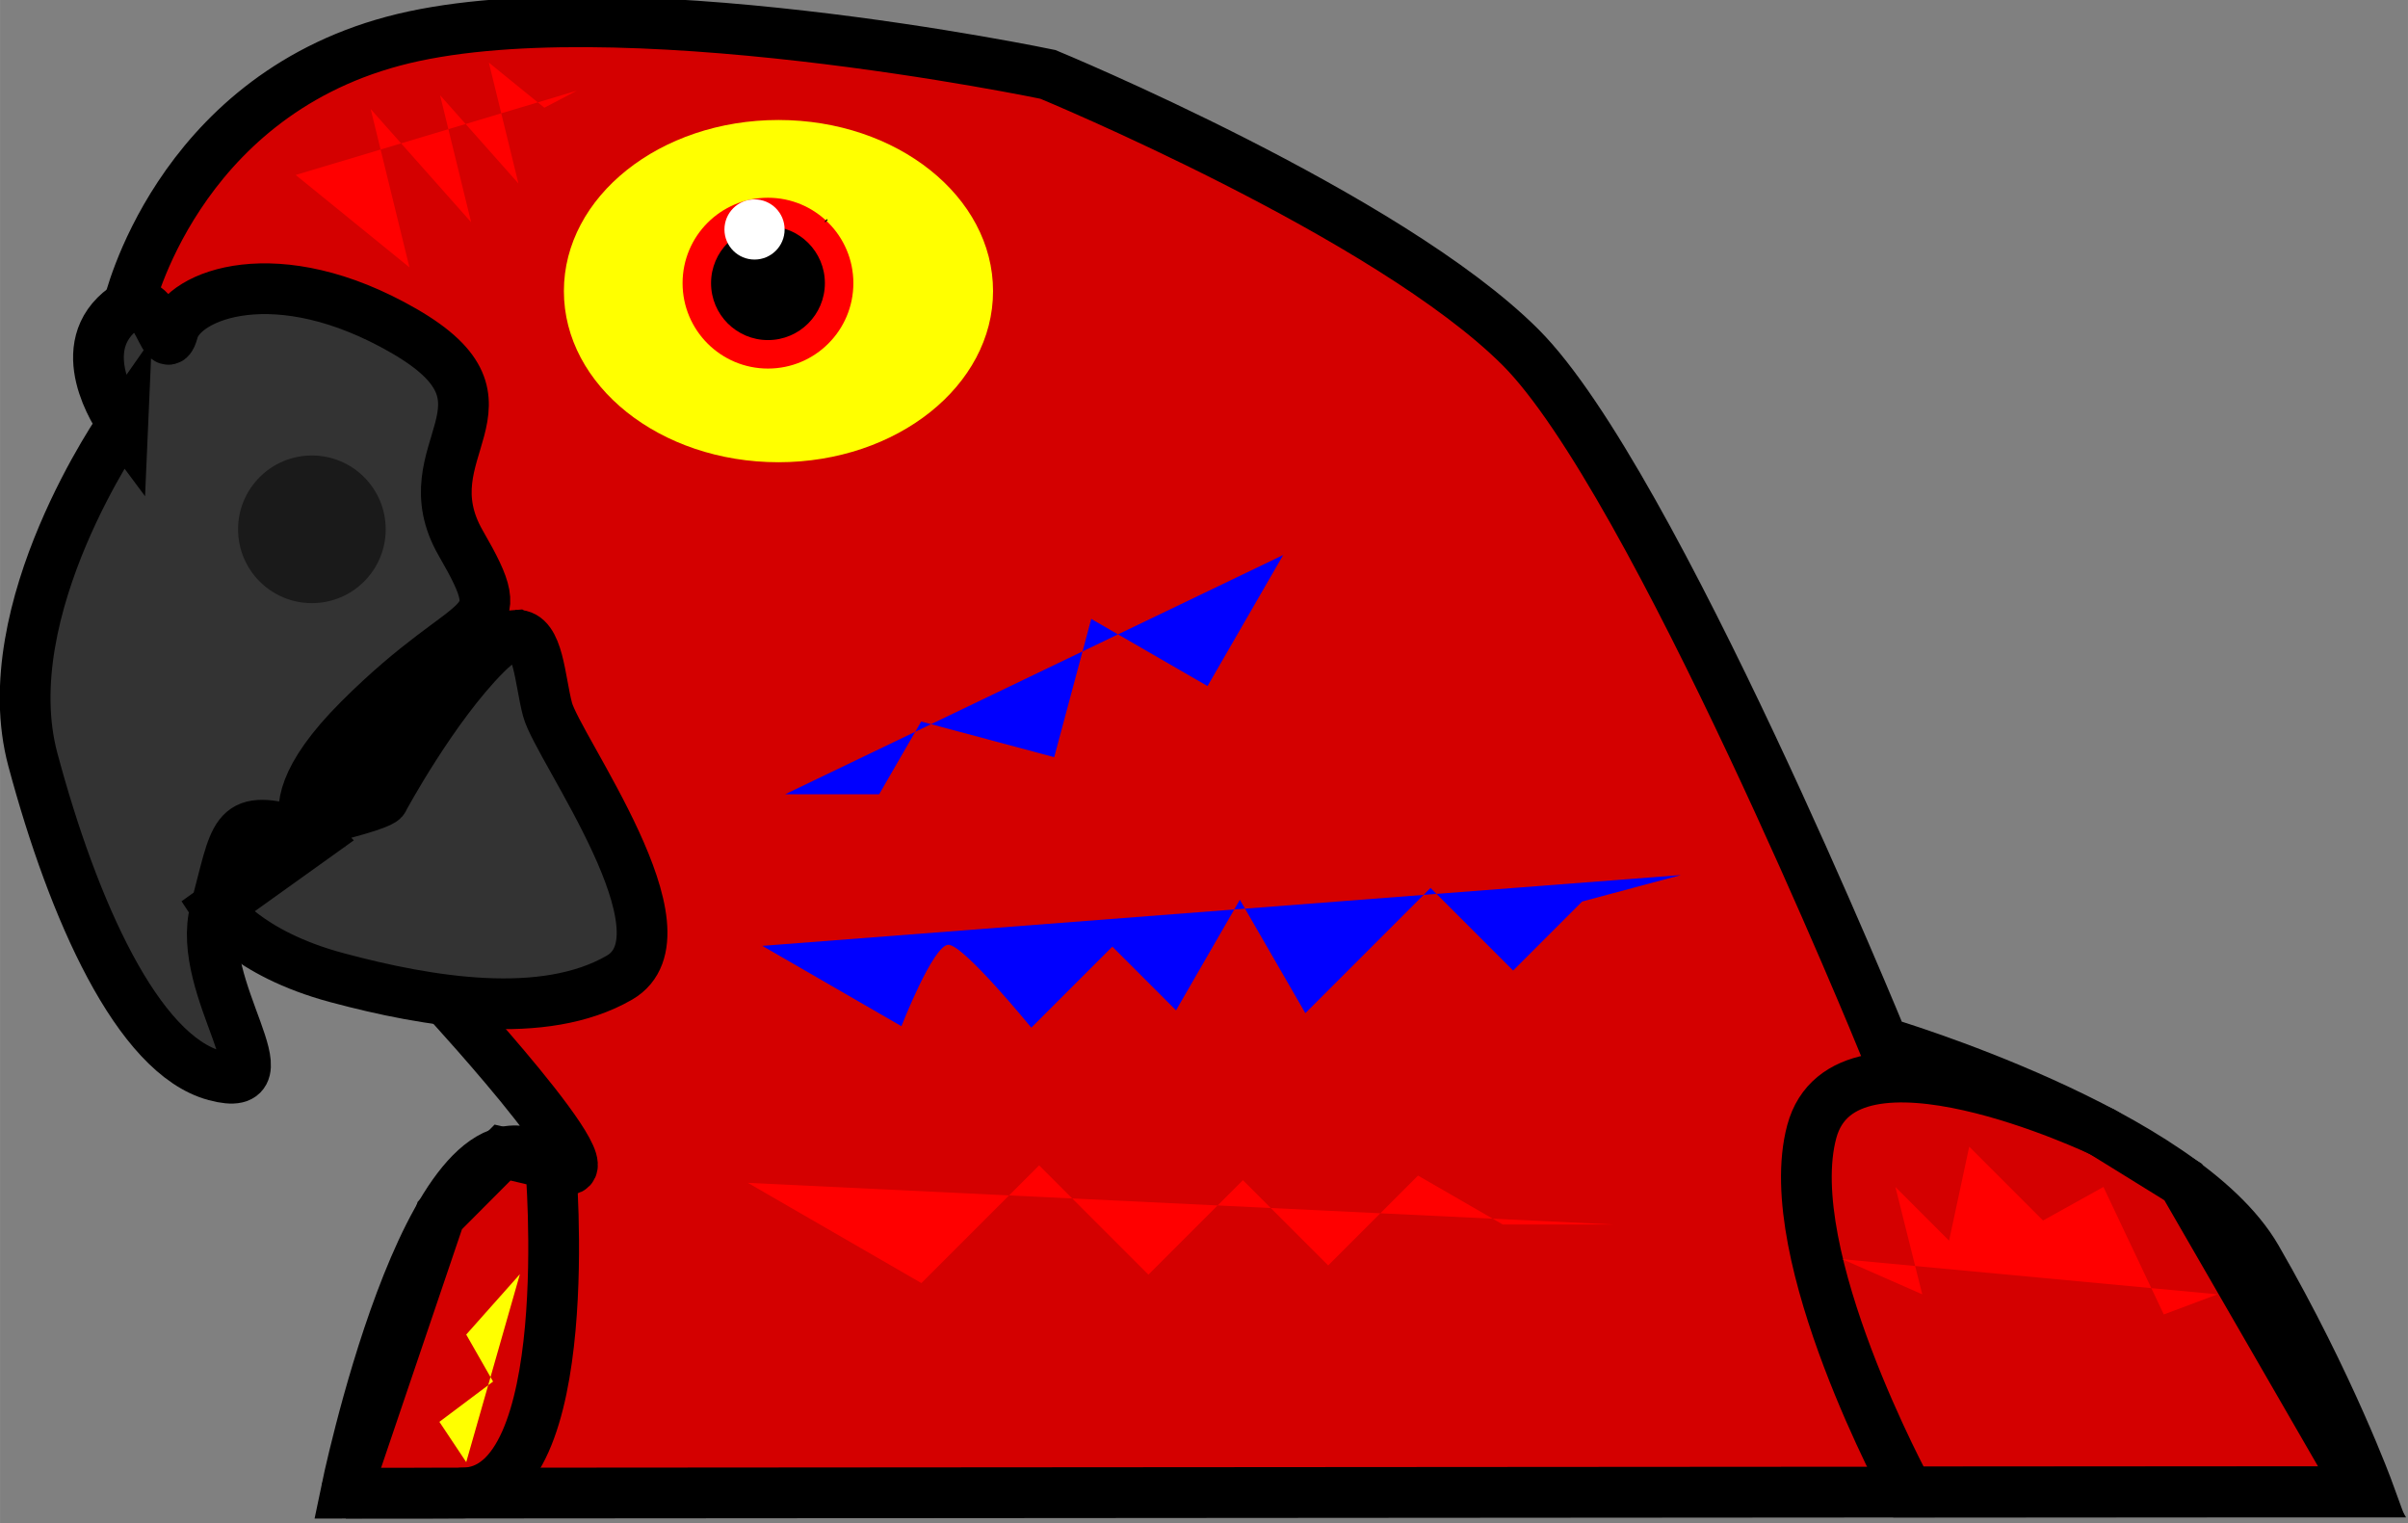 <?xml version="1.0" encoding="UTF-8" standalone="no"?>
<!-- Created with Inkscape (http://www.inkscape.org/) -->

<svg
   xmlns:dc="http://purl.org/dc/elements/1.1/"
   xmlns:cc="http://creativecommons.org/ns#"
   xmlns:rdf="http://www.w3.org/1999/02/22-rdf-syntax-ns#"
   xmlns:svg="http://www.w3.org/2000/svg"
   xmlns="http://www.w3.org/2000/svg"
   xmlns:sodipodi="http://sodipodi.sourceforge.net/DTD/sodipodi-0.dtd"
   xmlns:inkscape="http://www.inkscape.org/namespaces/inkscape"
   width="128.243"
   height="81.122"
   viewBox="0 0 33.931 21.464"
   version="1.1"
   id="svg8"
   inkscape:version="0.92.4 (5da689c313, 2019-01-14)"
   sodipodi:docname="parrot.svg">
  <rect x="0" y="0" width="33.931" height="21.464" fill="#808080" stroke="none"/>
  <defs
     id="defs2" />
  <sodipodi:namedview
     id="base"
     pagecolor="#ffffff"
     bordercolor="#666666"
     borderopacity="1.0"
     inkscape:pageopacity="0.0"
     inkscape:pageshadow="2"
     inkscape:zoom="1"
     inkscape:cx="51.549854"
     inkscape:cy="-14.438915"
     inkscape:document-units="mm"
     inkscape:current-layer="layer1"
     showgrid="false"
     units="px"
     showborder="false"
     fit-margin-top="0"
     fit-margin-left="0"
     fit-margin-right="0"
     fit-margin-bottom="0"
     inkscape:window-width="1366"
     inkscape:window-height="705"
     inkscape:window-x="-8"
     inkscape:window-y="-8"
     inkscape:window-maximized="1" />
  <g
     inkscape:label="Layer 1"
     inkscape:groupmode="layer"
     id="layer1"
     transform="translate(38.586,-123.549)">
    <g
       id="layer1-9"
       inkscape:label="Layer 1"
       transform="matrix(0.609,0,0,0.609,-47.992,35.853)">
      <path
         inkscape:connector-curvature="0"
         id="path830"
         d="m 18.417,151.078 c 0,0 1.092,-4.776 6.125,-6.125 5.033,-1.349 15.149,0.768 15.149,0.768 0,0 7.871,3.249 10.937,6.315 3.066,3.066 8.384,16.08 8.384,16.08 0,0 6.948,2.05 8.647,4.992 1.699,2.943 2.594,5.404 2.594,5.404 l -46.81,0.033 c 0,0 1.896,-9.247 4.478,-7.757 2.582,1.491 -2.16,-3.655 -2.16,-3.655"
         style="opacity:1;fill:#d40000;stroke:#000000;stroke-width:1.174;stroke-linecap:butt;stroke-linejoin:miter;stroke-miterlimit:4;stroke-dasharray:none;stroke-opacity:1" />
      <path
         inkscape:connector-curvature="0"
         id="path826"
         d="m 18.286,153.808 c 0,0 -3.013,4.287 -2.081,7.767 0.932,3.479 2.424,6.828 4.22,7.31 1.796,0.481 -0.484,-2.015 0,-3.82 0.484,-1.805 0.394,-2.229 1.841,-1.841 1.448,0.388 -1.217,0.128 1.487,-2.576 2.704,-2.704 3.612,-1.901 2.355,-4.078 -1.257,-2.177 1.623,-3.217 -1.317,-4.914 -2.94,-1.697 -5.117,-0.837 -5.341,0 -0.224,0.837 -0.356,-1.335 -1.333,-0.357 -0.977,0.977 0.169,2.511 0.169,2.511 z"
         style="opacity:1;fill:#333333;stroke:#000000;stroke-width:1.174;stroke-linecap:butt;stroke-linejoin:miter;stroke-miterlimit:4;stroke-dasharray:none;stroke-opacity:1" />
      <path
         inkscape:connector-curvature="0"
         id="path828"
         d="m 27.39,158.693 c -0.172,0.007 -0.399,0.136 -0.704,0.441 -1.221,1.221 -2.369,3.354 -2.369,3.354 0,0 0.06,0.071 -0.906,0.33 -0.966,0.259 -0.681,0.547 -0.681,0.547 l -2.288,1.638 c 0,0 0.677,1.048 2.8,1.616 2.123,0.569 4.781,1.012 6.534,0 1.752,-1.012 -1.423,-5.31 -1.662,-6.203 -0.18,-0.67 -0.205,-1.743 -0.722,-1.722 z m -2.369,0.999 -1.647,2.582 0.069,0.128 z m -1.647,2.582 -0.001,-0.003 -0.093,0.15 z m -0.001,-0.003 1.551,-2.504 -1.856,1.937 z"
         style="opacity:1;fill:#333333;stroke:#000000;stroke-width:1.174;stroke-linecap:butt;stroke-linejoin:miter;stroke-miterlimit:4;stroke-dasharray:none;stroke-opacity:1" />
      <ellipse
         ry="3.959"
         rx="4.965"
         cy="150.735"
         cx="33.457"
         id="path846"
         style="opacity:1;vector-effect:none;fill:#ffff00;fill-opacity:1;stroke:none;stroke-width:0.878;stroke-linecap:round;stroke-linejoin:round;stroke-miterlimit:4;stroke-dasharray:none;stroke-dashoffset:147.628;stroke-opacity:1;paint-order:markers stroke fill" />
      <circle
         r="1.976"
         cy="150.551"
         cx="33.214"
         id="path832"
         style="opacity:1;vector-effect:none;fill:#ff0000;fill-opacity:1;stroke:none;stroke-width:1.174;stroke-linecap:round;stroke-linejoin:round;stroke-miterlimit:4;stroke-dasharray:none;stroke-dashoffset:147.628;stroke-opacity:1;paint-order:markers stroke fill" />
      <circle
         style="opacity:1;vector-effect:none;fill:#000000;fill-opacity:1;stroke:none;stroke-width:1.174;stroke-linecap:round;stroke-linejoin:round;stroke-miterlimit:4;stroke-dasharray:none;stroke-dashoffset:147.628;stroke-opacity:1;paint-order:markers stroke fill"
         id="circle834"
         cx="33.214"
         cy="150.551"
         r="1.317" />
      <path
         inkscape:connector-curvature="0"
         id="path842"
         d="m 64.078,170.183 c 0,0 -5.951,-2.845 -6.713,0 -0.762,2.845 2.234,8.336 2.234,8.336 h 10.501 l -4.141,-7.172 z"
         style="fill:none;stroke:#000000;stroke-width:1.174;stroke-linecap:butt;stroke-linejoin:miter;stroke-miterlimit:4;stroke-dasharray:none;stroke-opacity:1" />
      <path
         inkscape:connector-curvature="0"
         id="path844"
         d="m 28.184,170.929 c 0,0 0.66,7.613 -2.04,7.613 -2.7,0 -2.7,0.002 -2.7,0.002 l 2.178,-6.423 1.451,-1.456 z"
         style="fill:none;stroke:#000000;stroke-width:1.174;stroke-linecap:butt;stroke-linejoin:miter;stroke-miterlimit:4;stroke-dasharray:none;stroke-opacity:1" />
      <path
         inkscape:connector-curvature="0"
         id="path858"
         d="m 33.609,162.377 h 2.177 l 0.973,-1.684 3.078,0.825 0.857,-3.199 2.691,1.554 1.75,-3.032"
         style="fill:#0000ff;stroke:none;stroke-width:0.147;stroke-linecap:butt;stroke-linejoin:miter;stroke-miterlimit:4;stroke-dasharray:none;stroke-opacity:1" />
      <path
         inkscape:connector-curvature="0"
         id="path860"
         d="m 33.083,165.883 3.219,1.859 c 0,0 0.735,-1.884 1.087,-1.884 0.353,0 1.918,1.918 1.918,1.918 l 1.875,-1.875 1.474,1.474 1.477,-2.559 1.515,2.624 2.897,-2.897 1.911,1.911 1.597,-1.597 2.284,-0.612"
         style="fill:#0000ff;stroke:none;stroke-width:0.232;stroke-linecap:butt;stroke-linejoin:miter;stroke-miterlimit:4;stroke-dasharray:none;stroke-opacity:1" />
      <path
         inkscape:connector-curvature="0"
         id="path862"
         d="m 32.748,171.366 4.016,2.319 2.724,-2.724 2.529,2.529 2.186,-2.186 1.973,1.973 2.079,-2.079 1.96,1.131 h 2.553"
         style="fill:#ff0000;stroke:none;stroke-width:0.202;stroke-linecap:butt;stroke-linejoin:miter;stroke-miterlimit:4;stroke-dasharray:none;stroke-opacity:1" />
      <path
         inkscape:connector-curvature="0"
         id="path864"
         d="m 58.073,173.132 1.849,0.813 -0.621,-2.484 1.242,1.242 0.466,-2.174 1.708,1.708 1.397,-0.776 1.397,2.95 1.242,-0.466"
         style="fill:#ff0000;stroke:none;stroke-width:0.078px;stroke-linecap:butt;stroke-linejoin:miter;stroke-opacity:1" />
      <path
         inkscape:transform-center-y="0.46575244"
         inkscape:transform-center-x="-0.1552516"
         style="fill:#ff0000;stroke:none;stroke-width:0.135;stroke-linecap:butt;stroke-linejoin:miter;stroke-miterlimit:4;stroke-dasharray:none;stroke-opacity:1"
         d="m 22.286,148.048 2.632,2.138 -0.896,-3.662 2.324,2.618 -0.719,-2.939 1.813,2.042 -0.684,-2.796 1.284,1.043 0.753,-0.395"
         id="path866"
         inkscape:connector-curvature="0" />
      <path
         inkscape:connector-curvature="0"
         id="path868"
         d="m 27.474,173.479 -1.242,1.397 0.621,1.087 -1.242,0.932 0.621,0.932"
         style="fill:#ffff00;stroke:none;stroke-width:0.078px;stroke-linecap:butt;stroke-linejoin:miter;stroke-opacity:1" />
      <circle
         r="1.708"
         cy="156.246"
         cx="22.661"
         id="path870"
         style="opacity:1;vector-effect:none;fill:#1a1a1a;fill-opacity:1;stroke:none;stroke-width:0.293;stroke-linecap:round;stroke-linejoin:round;stroke-miterlimit:4;stroke-dasharray:none;stroke-dashoffset:147.628;stroke-opacity:1;paint-order:markers stroke fill" />
      <circle
         r="0.696"
         cy="149.309"
         cx="32.903"
         id="circle876"
         style="opacity:1;vector-effect:none;fill:#ffffff;fill-opacity:1;stroke:none;stroke-width:0.62;stroke-linecap:round;stroke-linejoin:round;stroke-miterlimit:4;stroke-dasharray:none;stroke-dashoffset:147.628;stroke-opacity:1;paint-order:markers stroke fill" />
      <path
         inkscape:connector-curvature="0"
         id="path882"
         d="m 34.551,149.097 0.019,0.018"
         style="fill:none;stroke:#000000;stroke-width:0.078px;stroke-linecap:butt;stroke-linejoin:miter;stroke-opacity:1" />
    </g>
  </g>
</svg>
